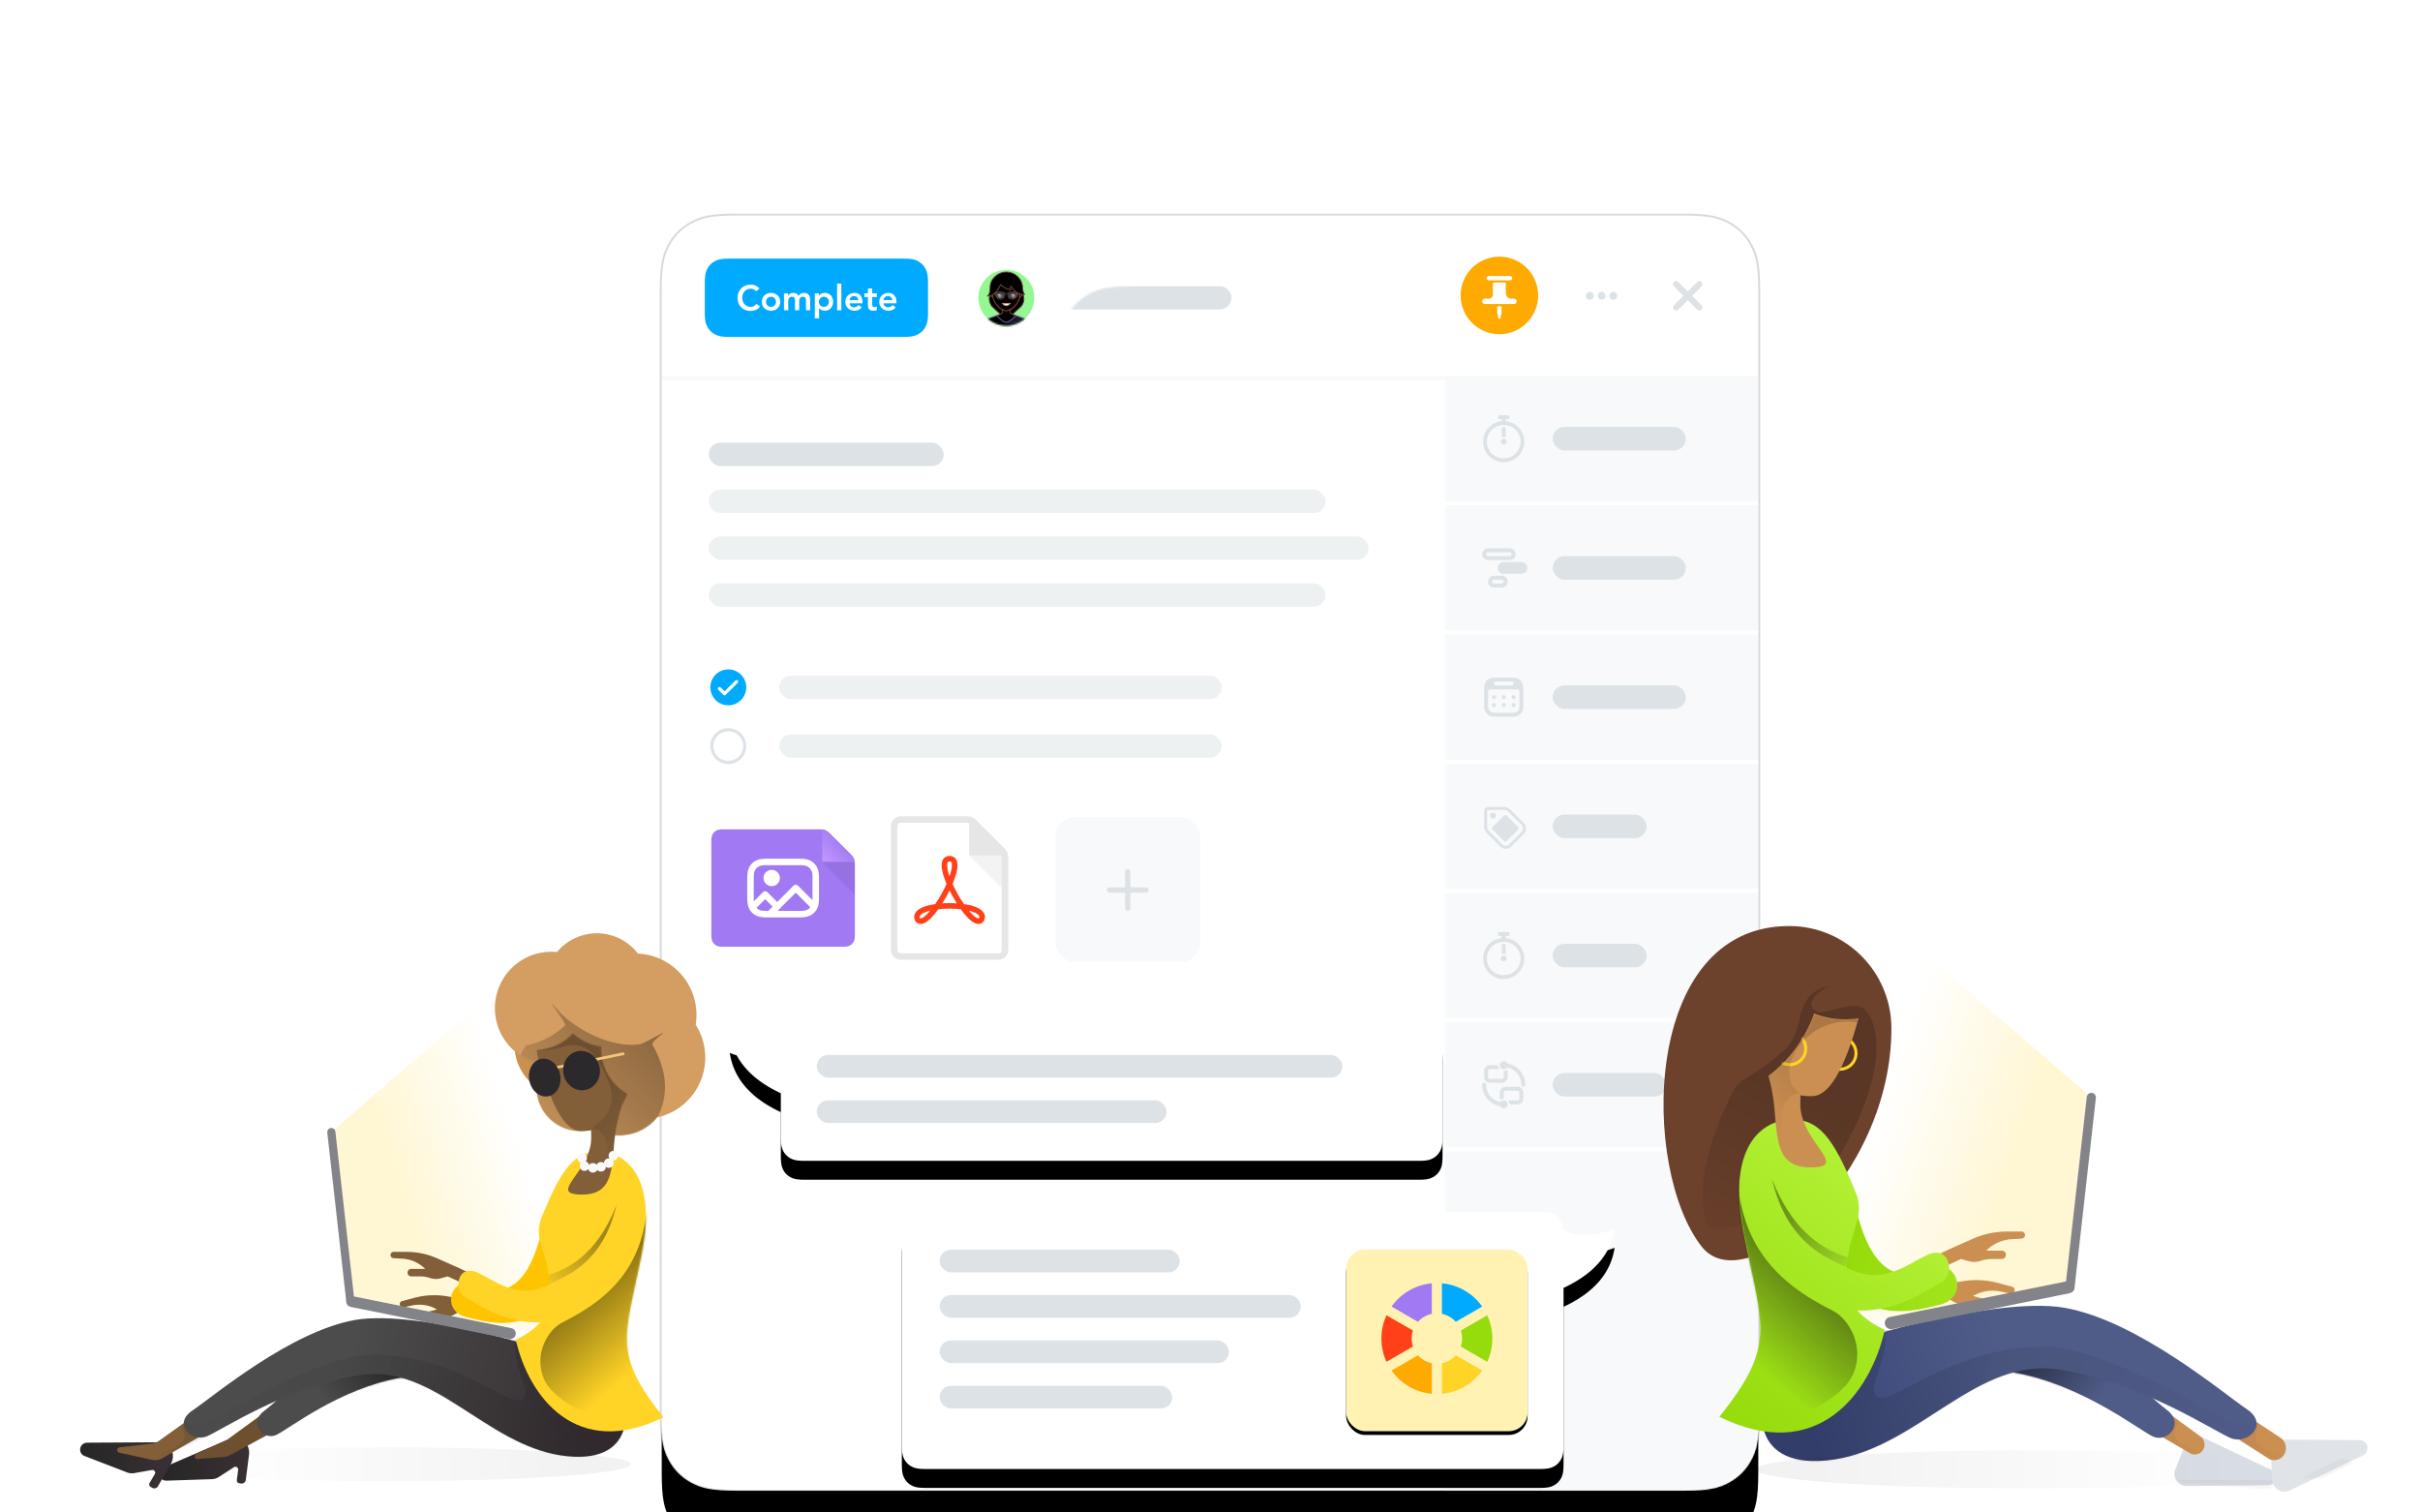 <svg width="1280" height="800" xmlns="http://www.w3.org/2000/svg" xmlns:xlink="http://www.w3.org/1999/xlink"><defs><linearGradient x1="0%" y1="99.981%" x2="63.238%" y2="35.341%" id="d"><stop stop-color="#C499FF" offset="0%"/><stop stop-color="#A179F2" offset="100%"/></linearGradient><linearGradient x1="26.88%" y1="35.017%" x2="26.88%" y2="115.645%" id="v"><stop offset="0%"/><stop stop-opacity="0" offset="100%"/></linearGradient><linearGradient x1="24.301%" y1="54.391%" x2="67.179%" y2="35.889%" id="x"><stop stop-color="#FFD426" offset="0%"/><stop stop-color="#FFD426" stop-opacity="0" offset="100%"/></linearGradient><linearGradient x1="71.469%" y1="43.761%" x2="32.343%" y2="64.263%" id="B"><stop offset="0%"/><stop stop-opacity="0" offset="100%"/></linearGradient><linearGradient x1="50%" y1="43.745%" x2="90.787%" y2="49.056%" id="G"><stop stop-color="#505C88" offset="0%"/><stop stop-color="#394677" offset="100%"/></linearGradient><linearGradient x1="71.469%" y1="46.519%" x2="32.343%" y2="57.959%" id="H"><stop offset="0%"/><stop stop-opacity="0" offset="100%"/></linearGradient><linearGradient x1="50%" y1="45.069%" x2="90.787%" y2="49.256%" id="M"><stop stop-color="#505C88" offset="0%"/><stop stop-color="#394677" offset="100%"/></linearGradient><linearGradient x1="71.469%" y1="47.156%" x2="2.157%" y2="56.688%" id="N"><stop offset="0%"/><stop stop-opacity="0" offset="100%"/></linearGradient><linearGradient x1="-113.147%" y1="95.884%" x2="67.181%" y2="58.6%" id="P"><stop stop-color="#B8F53D" offset="0%"/><stop stop-color="#96DB0B" offset="100%"/></linearGradient><linearGradient x1="23.095%" y1="0%" x2="76.905%" y2="100%" id="R"><stop stop-color="#B8F53D" offset="0%"/><stop stop-color="#96DB0B" offset="100%"/></linearGradient><linearGradient x1="75.029%" y1="34.239%" x2="-.541%" y2="108.991%" id="S"><stop offset="0%"/><stop stop-opacity="0" offset="100%"/></linearGradient><linearGradient x1="42.065%" y1="44.099%" x2="58.162%" y2="78.478%" id="U"><stop offset="0%"/><stop stop-opacity="0" offset="100%"/></linearGradient><linearGradient x1="41.768%" y1="44.099%" x2="58.468%" y2="78.478%" id="X"><stop offset="0%"/><stop stop-opacity="0" offset="100%"/></linearGradient><linearGradient x1="88.728%" y1="49.977%" x2="11.577%" y2="50%" id="Y"><stop offset="0%"/><stop stop-opacity="0" offset="100%"/></linearGradient><linearGradient x1="24.301%" y1="54.391%" x2="67.179%" y2="35.889%" id="Z"><stop stop-color="#FFD426" offset="0%"/><stop stop-color="#FFD426" stop-opacity="0" offset="100%"/></linearGradient><linearGradient x1="-4.884%" y1="69.337%" x2="90.787%" y2="47.082%" id="aa"><stop stop-color="#262626" offset="0%"/><stop stop-color="#372F33" offset="100%"/></linearGradient><linearGradient x1="37.086%" y1="43.745%" x2="90.787%" y2="49.056%" id="ad"><stop stop-color="#4C4C4C" offset="0%"/><stop stop-color="#372F33" offset="100%"/></linearGradient><linearGradient x1="71.469%" y1="46.519%" x2="32.343%" y2="57.959%" id="ae"><stop offset="0%"/><stop stop-opacity="0" offset="100%"/></linearGradient><linearGradient x1="71.469%" y1="43.761%" x2="32.343%" y2="64.263%" id="ah"><stop offset="0%"/><stop stop-opacity="0" offset="100%"/></linearGradient><linearGradient x1="37.086%" y1="45.069%" x2="90.787%" y2="49.256%" id="ak"><stop stop-color="#4C4C4C" offset="0%"/><stop stop-color="#372F33" offset="100%"/></linearGradient><linearGradient x1="71.469%" y1="47.156%" x2="2.157%" y2="56.688%" id="al"><stop offset="0%"/><stop stop-opacity="0" offset="100%"/></linearGradient><linearGradient x1="75.029%" y1="34.239%" x2="-.541%" y2="108.991%" id="ao"><stop offset="0%"/><stop stop-opacity="0" offset="100%"/></linearGradient><linearGradient x1="42.065%" y1="44.099%" x2="58.162%" y2="78.478%" id="aq"><stop offset="0%"/><stop stop-opacity="0" offset="100%"/></linearGradient><linearGradient x1="85.658%" y1="9.082%" x2="-20.038%" y2="81.457%" id="as"><stop offset="0%"/><stop stop-opacity="0" offset="100%"/></linearGradient><linearGradient x1="43.164%" y1="44.099%" x2="57.032%" y2="78.478%" id="av"><stop offset="0%"/><stop stop-opacity="0" offset="100%"/></linearGradient><linearGradient x1="88.728%" y1="49.977%" x2="11.577%" y2="50%" id="ax"><stop offset="0%"/><stop stop-opacity="0" offset="100%"/></linearGradient><path d="M39.83 0h500.34c13.85 0 18.872 1.442 23.935 4.15 5.063 2.708 9.037 6.682 11.745 11.745C578.558 20.958 580 25.98 580 39.83v594.34c0 13.85-1.442 18.872-4.15 23.935-2.708 5.063-6.682 9.037-11.745 11.745-5.063 2.708-10.085 4.15-23.935 4.15H39.83c-13.85 0-18.872-1.442-23.935-4.15-5.063-2.708-9.037-6.682-11.745-11.745C1.442 653.042 0 648.02 0 634.17V39.83c0-13.85 1.442-18.872 4.15-23.935 2.708-5.063 6.682-9.037 11.745-11.745C20.958 1.442 25.98 0 39.83 0z" id="a"/><path d="M2.57 6.42C3.113 3.2 6.209.591 9.463.591h1.79c3.264 0 6.4 2.614 6.998 5.816l1.329 7.111c.3 1.604-.438 3.796-1.649 4.896L10.357 25.3l-7.309-6.852c-1.193-1.118-1.94-3.334-1.669-4.947l1.192-7.082z" id="h"/><path d="M2.071 11.836c0-.817.67-1.48 1.47-1.48h13.63c.813 0 1.471.657 1.471 1.48 0 .817-.67 1.48-1.47 1.48H3.542c-.812 0-1.47-.657-1.47-1.48z" id="j"/><path d="M13.253 22.221c-.456-.179-.825-.724-.825-1.203V16.57H8.285v4.447c0 .485-.377 1.027-.824 1.203L0 25.152v2.663h20.714v-2.663l-7.461-2.93z" id="l"/><path d="M.296 24.856l5.03-1.775s3.206 3.55 4.883 3.55 5.178-3.55 5.178-3.55l5.03 1.775v4.735H.297v-4.735z" id="n"/><path d="M2.96 8.279c0-4.082 3.32-7.391 7.397-7.391a7.394 7.394 0 017.397 7.39v2.67l-.276 2.117c-.337 2.59-2.547 5.57-4.917 6.647l-1.393.633c-.448.203-1.18.201-1.623 0l-1.392-.633c-2.378-1.081-4.58-4.055-4.918-6.647l-.276-2.116v-2.67z" id="p"/><path d="M0 12.724c1.184-.888 1.48-2.515 1.48-4.734C1.48 3.847 5.32 0 10.06 0s8.582 3.874 8.582 8.285c0 .861.296 2.516 1.036 3.55-3.107.593-6.697-2.9-7.091-4.437-.455.592-.455 1.331-.159 1.923-2.526-.502-4.148-1.45-5.386-2.663-1.113 1.924-2.9 6.066-7.042 6.066z" id="r"/><path d="M0 20.506c0 11.326 9.181 20.507 20.506 20.507 11.326 0 20.507-9.181 20.507-20.507C41.013 9.181 31.832 0 20.506 0 9.181 0 0 9.181 0 20.506z" id="t"/><path d="M100.255 169.689C132.507 128.97 132.507-.034 54.021.014 24.186.034.047 24.2 0 54.036c-.127 79.773 77.081 144.91 100.255 115.653z" id="u"/><path d="M2.515 32.11a4.333 4.333 0 004.443 2.95l42.738-3.288a6.419 6.419 0 005.248-9.27L48.373 9.357a6.419 6.419 0 00-8.984-2.67L4.365 27.192a4.17 4.17 0 00-1.85 4.918z" id="y"/><path d="M5.319 17.322L30.425 1.507l4.623 12.759-24.844 12.31a5.102 5.102 0 01-6.78-2.195 5.38 5.38 0 011.895-7.06z" id="A"/><path d="M5.907 41.785a4.333 4.333 0 004.443 2.95l42.738-3.288a6.419 6.419 0 005.25-9.27l-6.573-13.144a6.419 6.419 0 00-8.983-2.669L7.757 36.866a4.17 4.17 0 00-1.85 4.919z" id="D"/><path d="M209.82 35.421c11.46 13.54 12.472 47.39-24.943 40.996-37.415-6.394-63.032-50.775-99.436-44.381-36.404 6.394-66.392 30.528-73.807 33.913-7.416 3.385-17.191-6.77-7.079-14.293C14.667 44.134 50.722 7.965 83.081 1.571c32.36-6.394 115.279 20.31 126.74 33.85z" id="F"/><path d="M6.508 16.157L32.702 1.37l3.629 12.9-24.114 13.258a6.093 6.093 0 01-8.38-2.607 6.643 6.643 0 012.67-8.764z" id="J"/><path d="M272.87 37.326c13.706 14.513 14.916 50.795-29.833 43.942-44.749-6.853-75.388-54.424-118.927-47.57C80.57 40.55 42.272 66.351 33.403 69.98c-8.869 3.628-20.56-7.256-8.466-15.32 12.095-8.062 57.65-46.764 96.351-53.617 38.702-6.854 137.874 21.77 151.581 36.283z" id="L"/><path d="M123.604.52c10.765 0 25.52 7.04 27.613 32.041l.204.21-.14.628c.543 7.61-.067 16.844-2.279 27.995-9.675 48.78-17.738 58.053 12.9 96.351-51.602 25.398-79.825-12.092-87.481-45.958 6.339-3.017 11.16-6.447 14.464-10.29-21.774.99-39.717-12.473-44.7-15.108-6.58-3.48-4.837-20.157 8.063-14.11 10.856 5.09 23.861 16.514 42.239 6.507-.952-19.455-10.16-26.213-4.747-39.564C101.834 9.389 109.494.52 123.604.52z" id="Q"/><path d="M18.238 3.189c2.747 0 5.438-.246 8.05-.716 2.086 14.115 8.306 26.885 17.39 37.038a92.937 92.937 0 00-5.587 13.726C32.516 70.844 31.168 86.8 11.78 82.63c-19.388-4.171 8.963-12.164 12.585-32.077.26-1.434.501-2.838.721-4.213-2.094.01-4.242-.251-6.443-.785C10.29 43.53 5.035 29.106 2.881 2.284a29.781 29.781 0 01-.266-1.87 45.08 45.08 0 0015.623 2.775z" id="V"/><path d="M25.541 18.689L51.723 2.198 55.85 13.59 26.454 26.966a7.92 7.92 0 01-3.234.71l-14.014.082a1.44 1.44 0 01-.512-2.79l16.847-6.279z" id="ab"/><path d="M187.367 31.63c10.234 12.092 11.137 42.32-22.274 36.61-33.411-5.71-56.287-45.342-88.795-39.632-32.509 5.71-59.287 27.26-65.91 30.283-6.621 3.023-15.35-6.045-6.32-12.763 9.03-6.717 41.226-39.016 70.123-44.725 28.896-5.71 102.942 18.136 113.176 30.227z" id="ac"/><path d="M30.9 17.963L56.603 2.16l3.24 11.52-27.49 13.417a7.92 7.92 0 01-5.69.487L9.742 22.652a1.44 1.44 0 01.335-2.82l17.388-.81a7.2 7.2 0 003.436-1.06z" id="ag"/><path d="M271.029 33.331c12.24 12.96 13.32 45.36-26.64 39.24-39.96-6.12-67.32-48.6-106.2-42.48-38.88 6.12-73.08 29.16-81 32.4-7.92 3.24-18.36-6.48-7.56-13.68 10.8-7.2 51.48-41.76 86.04-47.88 34.56-6.12 123.12 19.44 135.36 32.4z" id="aj"/><path d="M110.377.464c9.613 0 22.789 6.287 24.658 28.613l.182.187-.124.563c.484 6.796-.061 15.04-2.036 24.997-8.64 43.56-15.84 51.84 11.52 86.04-46.08 22.68-71.283-10.798-78.12-41.04 5.66-2.694 9.966-5.757 12.916-9.188-19.444.883-35.466-11.139-39.916-13.492-5.876-3.107-4.32-18 7.2-12.6 9.694 4.545 21.307 14.747 37.718 5.811-.85-17.373-9.072-23.408-4.238-35.33 10.8-26.64 17.64-34.56 30.24-34.56z" id="an"/><path d="M55.82 0c10.74 0 20.034 6.189 24.512 15.195 14.221 3.422 24.788 16.227 24.788 31.5 0 3.943-.705 7.722-1.995 11.218a32.277 32.277 0 012.242 11.86c0 17.614-14.054 31.945-31.56 32.39a26.174 26.174 0 01-16.721 6.004c-6.61 0-12.649-2.44-17.267-6.468a23.14 23.14 0 01-3.093.207c-12.725 0-23.04-10.316-23.04-23.04 0-6.138 2.4-11.715 6.313-15.845C8.352 58.942 0 47.854 0 34.814c0-16.502 13.378-29.88 29.88-29.88 2.991 0 5.88.44 8.605 1.258A27.241 27.241 0 0155.819 0z" id="ar"/><path d="M33.966 9.78l-.063.268a27.446 27.446 0 00-.695 6.152c0 8.334 3.726 15.797 9.603 20.816-1.3 2.006-2.641 3.813-4.02 5.42a83.391 83.391 0 00-6.936 15.904c-4.979 15.723-6.183 29.971-23.496 26.247s8.005-10.862 11.239-28.644c.232-1.28.447-2.534.644-3.762-1.87.01-3.788-.225-5.754-.701C7.028 49.672 2.337 36.792.413 12.84a27.66 27.66 0 01-.236-7.767c1.379.216 2.792.327 4.231.327A27.237 27.237 0 0020.594.101a27.408 27.408 0 0013.372 9.68z" id="au"/><path d="M364.18 0c4.458 0 6.075.464 7.704 1.336a9.086 9.086 0 013.78 3.78c.872 1.63 1.336 3.246 1.336 7.703v50.362c0 4.457-.464 6.074-1.336 7.703a9.086 9.086 0 01-3.78 3.78c-1.63.872-3.246 1.336-7.703 1.336H39.819c-4.457 0-6.074-.464-7.703-1.336a9.086 9.086 0 01-3.78-3.78C27.464 69.254 27 67.638 27 63.181V40.25C11.012 32.804 2.012 22.364 0 8.931c11.61 4.407 20.667 4.451 27.169.132.206-1.834.6-2.888 1.167-3.947a9.086 9.086 0 013.78-3.78C33.746.464 35.362 0 39.819 0h324.362z" id="az"/><path d="M364.18 0c4.458 0 6.075.464 7.704 1.336a9.086 9.086 0 013.78 3.78c.872 1.63 1.336 3.246 1.336 7.703v110.362c0 4.457-.464 6.074-1.336 7.703a9.086 9.086 0 01-3.78 3.78c-1.63.872-3.246 1.336-7.703 1.336H39.819c-4.457 0-6.074-.464-7.703-1.336a9.086 9.086 0 01-3.78-3.78c-.872-1.63-1.336-3.246-1.336-7.703V40.204C11.012 32.784 2.012 22.383 0 9c11.606 4.388 20.66 4.434 27.16.136.204-1.88.602-2.947 1.176-4.02a9.086 9.086 0 013.78-3.78C33.746.464 35.362 0 39.819 0h324.362z" id="aB"/><filter x="-10.9%" y="-4.8%" width="121.8%" height="118.7%" filterUnits="objectBoundingBox" id="b"><feMorphology radius="14.464" in="SourceAlpha" result="shadowSpreadOuter1"/><feOffset dy="31" in="shadowSpreadOuter1" result="shadowOffsetOuter1"/><feGaussianBlur stdDeviation="31" in="shadowOffsetOuter1" result="shadowBlurOuter1"/><feComposite in="shadowBlurOuter1" in2="SourceAlpha" operator="out" result="shadowBlurOuter1"/><feColorMatrix values="0 0 0 0 0 0 0 0 0 0 0 0 0 0 0 0 0 0 0.15 0" in="shadowBlurOuter1"/></filter><filter x="-4.1%" y="-3%" width="108.2%" height="106.4%" filterUnits="objectBoundingBox" id="i"><feGaussianBlur stdDeviation=".5" in="SourceAlpha" result="shadowBlurInner1"/><feOffset in="shadowBlurInner1" result="shadowOffsetInner1"/><feComposite in="shadowOffsetInner1" in2="SourceAlpha" operator="arithmetic" k2="-1" k3="1" result="shadowInnerInner1"/><feColorMatrix values="0 0 0 0 0.502 0 0 0 0 0 0 0 0 0 0 0 0 0 0.3 0" in="shadowInnerInner1"/></filter><filter x="-4.5%" y="-25.3%" width="109.1%" height="150.7%" filterUnits="objectBoundingBox" id="k"><feGaussianBlur stdDeviation=".5" in="SourceAlpha" result="shadowBlurInner1"/><feOffset in="shadowBlurInner1" result="shadowOffsetInner1"/><feComposite in="shadowOffsetInner1" in2="SourceAlpha" operator="arithmetic" k2="-1" k3="1" result="shadowInnerInner1"/><feColorMatrix values="0 0 0 0 0.4 0 0 0 0 0 0 0 0 0 0 0 0 0 0.3 0" in="shadowInnerInner1"/></filter><filter x="-3.6%" y="-6.7%" width="107.2%" height="113.3%" filterUnits="objectBoundingBox" id="m"><feGaussianBlur stdDeviation=".5" in="SourceAlpha" result="shadowBlurInner1"/><feOffset in="shadowBlurInner1" result="shadowOffsetInner1"/><feComposite in="shadowOffsetInner1" in2="SourceAlpha" operator="arithmetic" k2="-1" k3="1" result="shadowInnerInner1"/><feColorMatrix values="0 0 0 0 0.4 0 0 0 0 0 0 0 0 0 0 0 0 0 0.3 0" in="shadowInnerInner1"/></filter><filter x="-3.7%" y="-12.2%" width="107.5%" height="123.7%" filterUnits="objectBoundingBox" id="o"><feGaussianBlur stdDeviation=".5" in="SourceAlpha" result="shadowBlurInner1"/><feOffset in="shadowBlurInner1" result="shadowOffsetInner1"/><feComposite in="shadowOffsetInner1" in2="SourceAlpha" operator="arithmetic" k2="-1" k3="1" result="shadowInnerInner1"/><feColorMatrix values="0 0 0 0 0.502 0 0 0 0 0 0 0 0 0 0 0 0 0 0.3 0" in="shadowInnerInner1"/></filter><filter x="-5.1%" y="-3.8%" width="110.1%" height="107.6%" filterUnits="objectBoundingBox" id="q"><feGaussianBlur stdDeviation=".5" in="SourceAlpha" result="shadowBlurInner1"/><feOffset in="shadowBlurInner1" result="shadowOffsetInner1"/><feComposite in="shadowOffsetInner1" in2="SourceAlpha" operator="arithmetic" k2="-1" k3="1" result="shadowInnerInner1"/><feColorMatrix values="0 0 0 0 0.4 0 0 0 0 0 0 0 0 0 0 0 0 0 0.3 0" in="shadowInnerInner1"/></filter><filter x="-3.8%" y="-5.9%" width="107.6%" height="111.8%" filterUnits="objectBoundingBox" id="s"><feGaussianBlur stdDeviation=".5" in="SourceAlpha" result="shadowBlurInner1"/><feOffset in="shadowBlurInner1" result="shadowOffsetInner1"/><feComposite in="shadowOffsetInner1" in2="SourceAlpha" operator="arithmetic" k2="-1" k3="1" result="shadowInnerInner1"/><feColorMatrix values="0 0 0 0 0.502 0 0 0 0 0 0 0 0 0 0 0 0 0 0.3 0" in="shadowInnerInner1"/></filter><filter x="-12.6%" y="-48.7%" width="125%" height="223.7%" filterUnits="objectBoundingBox" id="ay"><feMorphology radius="5" in="SourceAlpha" result="shadowSpreadOuter1"/><feOffset dy="10" in="shadowSpreadOuter1" result="shadowOffsetOuter1"/><feGaussianBlur stdDeviation="15" in="shadowOffsetOuter1" result="shadowBlurOuter1"/><feColorMatrix values="0 0 0 0 0 0 0 0 0 0 0 0 0 0 0 0 0 0 0.15 0" in="shadowBlurOuter1" result="shadowMatrixOuter1"/><feMorphology radius="1" operator="dilate" in="SourceAlpha" result="shadowSpreadOuter2"/><feOffset in="shadowSpreadOuter2" result="shadowOffsetOuter2"/><feColorMatrix values="0 0 0 0 0 0 0 0 0 0 0 0 0 0 0 0 0 0 0.07 0" in="shadowOffsetOuter2" result="shadowMatrixOuter2"/><feMerge><feMergeNode in="shadowMatrixOuter1"/><feMergeNode in="shadowMatrixOuter2"/></feMerge></filter><filter x="-12.6%" y="-27.2%" width="125%" height="169.1%" filterUnits="objectBoundingBox" id="aA"><feMorphology radius="5" in="SourceAlpha" result="shadowSpreadOuter1"/><feOffset dy="10" in="shadowSpreadOuter1" result="shadowOffsetOuter1"/><feGaussianBlur stdDeviation="15" in="shadowOffsetOuter1" result="shadowBlurOuter1"/><feColorMatrix values="0 0 0 0 0 0 0 0 0 0 0 0 0 0 0 0 0 0 0.15 0" in="shadowBlurOuter1" result="shadowMatrixOuter1"/><feMorphology radius="1" operator="dilate" in="SourceAlpha" result="shadowSpreadOuter2"/><feOffset in="shadowSpreadOuter2" result="shadowOffsetOuter2"/><feColorMatrix values="0 0 0 0 0 0 0 0 0 0 0 0 0 0 0 0 0 0 0.07 0" in="shadowOffsetOuter2" result="shadowMatrixOuter2"/><feMerge><feMergeNode in="shadowMatrixOuter1"/><feMergeNode in="shadowMatrixOuter2"/></feMerge></filter><filter x="-9.4%" y="-7.3%" width="118.8%" height="118.8%" filterUnits="objectBoundingBox" id="aD"><feMorphology radius=".5" in="SourceAlpha" result="shadowSpreadOuter1"/><feOffset dy="2" in="shadowSpreadOuter1" result="shadowOffsetOuter1"/><feGaussianBlur stdDeviation="2.5" in="shadowOffsetOuter1" result="shadowBlurOuter1"/><feColorMatrix values="0 0 0 0 0 0 0 0 0 0 0 0 0 0 0 0 0 0 0.07 0" in="shadowBlurOuter1" result="shadowMatrixOuter1"/><feMorphology radius=".5" operator="dilate" in="SourceAlpha" result="shadowSpreadOuter2"/><feOffset in="shadowSpreadOuter2" result="shadowOffsetOuter2"/><feColorMatrix values="0 0 0 0 0 0 0 0 0 0 0 0 0 0 0 0 0 0 0.07 0" in="shadowOffsetOuter2" result="shadowMatrixOuter2"/><feMerge><feMergeNode in="shadowMatrixOuter1"/><feMergeNode in="shadowMatrixOuter2"/></feMerge></filter><circle id="e" cx="14.795" cy="14.795" r="14.795"/><circle id="f" cx="14.795" cy="14.795" r="14.795"/><rect id="aC" x="0" y="0" width="96" height="96" rx="10"/></defs><g fill="none" fill-rule="evenodd"><g transform="translate(350 114)"><mask id="c" fill="#fff"><use xlink:href="#a"/></mask><use fill="#000" filter="url(#b)" xlink:href="#a"/><path stroke-opacity=".15" stroke="#000" stroke-width="1.036" d="M540.17-.518c13.996 0 19.064 1.476 24.18 4.211 5.154 2.757 9.2 6.803 11.957 11.958 2.735 5.115 4.21 10.183 4.21 24.18h0V634.17c0 13.996-1.475 19.064-4.21 24.18-2.757 5.154-6.803 9.2-11.958 11.957-5.115 2.735-10.183 4.21-24.18 4.21h0H39.83c-13.996 0-19.064-1.475-24.18-4.21-5.154-2.757-9.2-6.803-11.957-11.958-2.696-5.041-4.168-10.038-4.21-23.583h0V39.83c0-13.996 1.475-19.064 4.21-24.18 2.757-5.154 6.803-9.2 11.958-11.957C20.692.997 25.689-.475 39.234-.517h0z" fill="#FFF"/><g mask="url(#c)"><g transform="translate(208.179 317.399)"><rect fill="#F7F9FA" y=".813" width="76.643" height="76.629" rx="10.357"/><path d="M39.702 29.685v7.594c0 .381.31.69.69.69h7.596a1.38 1.38 0 010 2.762h-7.595a.69.69 0 00-.69.69v7.594a1.38 1.38 0 11-2.762 0V41.42a.69.69 0 00-.691-.69h-7.595a1.38 1.38 0 110-2.762h7.595a.69.69 0 00.69-.69v-7.594a1.38 1.38 0 012.762 0z" fill="#DCE2E6"/></g></g><g mask="url(#c)"><path d="M127.804 317.744h32.26c1.78 0 2.395.064 3.077.221a5.999 5.999 0 011.879.779c.593.37 1.074.76 2.332 2.018l12.95 12.947c1.258 1.259 1.648 1.74 2.02 2.333.37.593.62 1.197.778 1.88.157.682.221 1.297.221 3.077v46.058c0 2.304-.24 3.14-.69 3.982a4.696 4.696 0 01-1.953 1.953c-.843.45-1.678.69-3.982.69h-48.892c-2.304 0-3.14-.24-3.982-.69a4.696 4.696 0 01-1.953-1.953c-.45-.843-.69-1.678-.69-3.982V324.37c0-2.304.24-3.139.69-3.981a4.696 4.696 0 011.953-1.954c.843-.45 1.678-.69 3.982-.69z" fill-opacity=".1" fill="#000"/><path d="M162.01 321.306c.212.05.409.116.598.203v16.945h16.947c.088.19.154.385.203.597.079.34.111.649.111 1.538v47.433c0 .768-.08 1.047-.23 1.327-.15.281-.37.501-.651.652-.281.15-.56.23-1.327.23h-50.822c-.768 0-1.046-.08-1.327-.23-.28-.15-.5-.37-.651-.652-.15-.28-.23-.559-.23-1.327v-64.618c0-.768.08-1.046.23-1.327.15-.28.37-.501.651-.651.281-.15.56-.23 1.327-.23h33.634c.89 0 1.197.032 1.538.11z" fill="#FFF"/><path fill-opacity=".05" fill="#000" d="M162.607 338.454h17.262v17.26z"/><path d="M152.25 340.18c-10.354 0 11.842 39.453 16.947 32.186 4.369-9.641-38.263-9.641-33.894 0 5.105 7.267 27.301-32.186 16.947-32.186z" stroke="#FF4019" stroke-width="2.929"/></g><g mask="url(#c)"><path d="M102.184 380.16v-35.713c0-1.78-.065-2.395-.222-3.077a5.999 5.999 0 00-.778-1.88c-.371-.593-.761-1.073-2.019-2.332l-9.495-9.497c-1.258-1.258-1.74-1.648-2.333-2.019a5.999 5.999 0 00-1.88-.779c-.681-.157-1.297-.221-3.076-.221H32.87c-2.305 0-3.14.24-3.982.69a4.696 4.696 0 00-1.954 1.954c-.45.842-.69 1.677-.69 3.981v48.892c0 2.304.24 3.14.69 3.982a4.696 4.696 0 001.954 1.953c.842.45 1.677.69 3.981.69h62.688c2.304 0 3.14-.24 3.982-.69a4.696 4.696 0 001.953-1.953c.45-.843.69-1.678.69-3.982z" fill="#A179F2"/><path fill="#000" opacity=".07" d="M102.184 359.166v-17.262h-17.26z"/><path d="M45.534.221a5.999 5.999 0 011.88.779c.593.37 1.074.76 2.332 2.018l9.497 9.496c1.258 1.258 1.648 1.738 2.019 2.332.371.594.621 1.197.779 1.88.04.174.074.345.103.532H45V.119c.188.029.359.063.534.103z" fill="url(#d)" transform="matrix(0 -1 -1 0 102.184 386.785)"/><g fill="#FFF"><path d="M72.16 340.18c3.84 0 5.232.4 6.636 1.15a7.827 7.827 0 013.256 3.257c.75 1.403 1.15 2.796 1.15 6.635v8.982c0 3.84-.4 5.232-1.15 6.636a7.827 7.827 0 01-3.256 3.256c-1.404.75-2.796 1.15-6.636 1.15H56.268c-3.84 0-5.232-.4-6.635-1.15a7.827 7.827 0 01-3.256-3.256c-.751-1.404-1.15-2.796-1.15-6.636v-8.982c0-3.84.399-5.232 1.15-6.635a7.827 7.827 0 013.256-3.256c1.403-.751 2.796-1.15 6.635-1.15H72.16zm-17.44 21.426l-4.594 4.594c.343.359.744.662 1.196.904.806.43 1.605.669 3.69.689l.292.001h1.073l2.267-2.266-3.924-3.922zm16.183-3.452l-9.643 9.64h11.865c2.303 0 3.139-.24 3.981-.69a4.697 4.697 0 001.497-1.251l-7.7-7.7zm2.222-14.522H55.304c-2.304 0-3.14.24-3.982.69a4.696 4.696 0 00-1.953 1.954c-.431.806-.67 1.605-.69 3.689v11.204c0 .609.016 1.115.05 1.546l4.77-4.77a1.726 1.726 0 012.442 0l5.143 5.143 8.599-8.595a1.726 1.726 0 012.44 0l7.611 7.61c.008-.2.012-.413.015-.642l.001-.292v-10.912c0-2.303-.24-3.139-.69-3.981a4.696 4.696 0 00-1.954-1.954c-.842-.45-1.678-.69-3.981-.69zm-14.952 11.096a4.315 4.315 0 11-.001-8.63 4.315 4.315 0 010 8.63z"/></g></g><g mask="url(#c)"><g transform="translate(24.857 120.121)"><rect fill="#DCE2E6" width="124.286" height="12.398" rx="6.199"/><rect fill="#EDF1F2" y="24.797" width="326.25" height="12.398" rx="6.199"/><rect fill="#EDF1F2" y="49.593" width="349.036" height="12.398" rx="6.199"/><rect fill="#EDF1F2" y="74.39" width="326.25" height="12.398" rx="6.199"/></g></g><g mask="url(#c)"><g transform="translate(24.857 239.207)"><rect fill="#EDF1F2" x="37.286" y="4.142" width="234.071" height="12.426" rx="6.213"/><path d="M10.357.863c5.244 0 9.494 4.25 9.494 9.492 0 5.243-4.25 9.493-9.494 9.493-5.243 0-9.494-4.25-9.494-9.493 0-5.242 4.25-9.492 9.494-9.492zm3.736 5.915l-5.416 5.406a.432.432 0 01-.61 0L6.32 10.434a.863.863 0 00-1.298 1.132l.077.089 2.664 2.663a.865.865 0 001.22 0L15.314 8a.862.862 0 00.001-1.22h-.001a.863.863 0 00-1.22 0z" fill="#0AF"/><rect fill="#EDF1F2" x="37.286" y="35.208" width="234.071" height="12.426" rx="6.213"/><path d="M10.357 50.913c5.244 0 9.494-4.25 9.494-9.492 0-5.242-4.25-9.492-9.494-9.492-5.243 0-9.494 4.25-9.494 9.492 0 5.243 4.25 9.492 9.494 9.492zm0-1.726a7.767 7.767 0 110-15.532 7.767 7.767 0 110 15.532z" fill="#DCE2E6"/></g></g><g mask="url(#c)"><g transform="translate(24.857 469.093)"><rect x="49.714" y="10.332" width="91.143" height="12.398" rx="6.199"/><rect x="49.714" y="33.062" width="277.571" height="74.39" rx="10.357"/></g></g><g mask="url(#c)"><g transform="translate(24.857 587.143)"><rect x="49.714" y="10.332" width="91.143" height="12.398" rx="6.199"/><rect x="49.714" y="33.062" width="277.571" height="53.679" rx="10.357"/></g></g><g mask="url(#c)"><path fill="#F7F9FA" d="M414.286 84.913H580v657.56H414.286z"/><g fill="#FFF"><path d="M414.286 151.187H580v2.07H414.286zM414.286 287.876H580v2.07H414.286zM414.286 219.532H580v2.07H414.286zM414.286 356.22H580v2.072H414.286zM414.286 424.566H580v2.07H414.286zM414.286 492.91H580v2.072H414.286z"/></g><g transform="translate(432.929 105.624)" fill="#DCE2E6"><rect x="38.321" y="6.213" width="70.429" height="12.426" rx="6.213"/><path d="M14.51 0c.529 0 .964.4 1.02.922l.006.114c0 .571-.467 1.035-1.026 1.035h-1.046v1.084c5.52.522 9.84 5.169 9.84 10.825 0 6.005-4.87 10.873-10.875 10.873-6.007 0-10.875-4.868-10.875-10.873 0-5.656 4.319-10.303 9.839-10.825V2.071h-1.045a1.036 1.036 0 010-2.071h4.162zm-2.081 5.178a8.803 8.803 0 100 17.604 8.803 8.803 0 100-17.604zm0 7.248a1.553 1.553 0 110 3.107 1.553 1.553 0 010-3.107zm0-6.213a1.03 1.03 0 011.035 1.039v4.354a2.58 2.58 0 00-1.035-.215 2.58 2.58 0 00-1.036.215V7.252c0-.574.46-1.039 1.036-1.039z"/></g><g fill="#DCE2E6" transform="translate(432.929 242.313)"><rect x="38.321" y="6.213" width="70.429" height="12.426" rx="6.213"/><path d="M16.147 2.071c2.309 0 3.146.24 3.99.692a4.705 4.705 0 011.957 1.957c.451.844.692 1.681.692 3.99v7.433c0 2.309-.24 3.146-.692 3.99a4.705 4.705 0 01-1.957 1.957c-.844.451-1.681.692-3.99.692H8.71c-2.308 0-3.146-.24-3.99-.692a4.705 4.705 0 01-1.957-1.958c-.451-.843-.692-1.68-.692-3.989V8.71c0-2.308.24-3.145.692-3.989a4.705 4.705 0 011.958-1.957C5.564 2.31 6.4 2.07 8.71 2.07h7.437zm3.24 6.213H5.47c-.462 0-.63.048-.798.139a.941.941 0 00-.392.391c-.09.169-.138.336-.138.798v7.115c0 1.385.144 1.888.415 2.394.27.506.668.904 1.174 1.175.507.27 1.009.415 2.394.415h8.605c1.385 0 1.887-.145 2.394-.415.506-.271.904-.669 1.174-1.175.271-.506.415-1.009.415-2.394V9.612c0-.462-.048-.63-.138-.798a.941.941 0 00-.392-.391c-.168-.09-.336-.139-.797-.139zm-6.958 7.249a1.036 1.036 0 110 2.071 1.036 1.036 0 010-2.071zm-5.179 0a1.036 1.036 0 110 2.071 1.036 1.036 0 010-2.071zm10.357 0a1.036 1.036 0 110 2.071 1.036 1.036 0 010-2.071zM12.43 11.39a1.036 1.036 0 110 2.071 1.036 1.036 0 010-2.071zm-5.179 0a1.036 1.036 0 110 2.071 1.036 1.036 0 010-2.071zm10.357 0a1.036 1.036 0 110 2.071 1.036 1.036 0 010-2.071zm-1.035-7.249H8.286a1.036 1.036 0 100 2.071h8.286a1.036 1.036 0 100-2.07z"/></g><g fill="#DCE2E6" transform="translate(432.929 173.968)"><rect x="38.321" y="6.213" width="70.429" height="12.426" rx="6.213"/><path d="M11.393 16.568a3.107 3.107 0 010 6.214H7.25a3.107 3.107 0 110-6.214h4.144zm0 2.071H7.25a1.036 1.036 0 00-.113 2.065l.113.007h4.143a1.036 1.036 0 100-2.072zm10.358-9.32a3.107 3.107 0 110 6.214h-9.323a3.107 3.107 0 110-6.213h9.323zm-6.215-7.248a3.107 3.107 0 110 6.213H4.142a3.107 3.107 0 010-6.213h11.394zm0 2.071H4.143a1.036 1.036 0 00-.113 2.065l.113.006h11.393a1.036 1.036 0 000-2.07z"/></g><g fill="#DCE2E6" transform="translate(432.929 310.658)"><rect x="38.321" y="6.213" width="49.714" height="12.426" rx="6.213"/><path d="M12.42 2.128c1.15-.003 2.742.658 3.547 1.464l7.007 7.027a4.153 4.153 0 01-.01 5.867l-6.57 6.591a4.115 4.115 0 01-5.848-.012l-7.02-7.097c-.803-.812-1.454-2.398-1.454-3.536v-8.21c0-1.141.934-2.069 2.08-2.072l8.268-.022zm.004 1.553l-8.268.023a.528.528 0 00-.53.518v8.21c0 .73.49 1.923 1.005 2.444l7.02 7.097a2.56 2.56 0 003.643.008l6.569-6.591a2.6 2.6 0 00.01-3.674L14.867 4.69c-.513-.515-1.71-1.01-2.442-1.008zm1.596 3.087l5.949 5.948c.408.409.41 1.068 0 1.479l-5.95 5.948a1.044 1.044 0 01-1.478 0l-5.95-5.948a1.043 1.043 0 010-1.479l5.95-5.948a1.044 1.044 0 011.479 0zM6.726 5.171a1.553 1.553 0 110 3.107 1.553 1.553 0 010-3.107z"/></g><g fill="#DCE2E6" transform="translate(432.929 379.003)"><rect x="38.321" y="6.213" width="49.714" height="12.426" rx="6.213"/><path d="M14.51 0c.529 0 .964.4 1.02.922l.006.114c0 .571-.467 1.035-1.026 1.035h-1.046v1.084c5.52.522 9.84 5.169 9.84 10.825 0 6.005-4.87 10.873-10.875 10.873-6.007 0-10.875-4.868-10.875-10.873 0-5.656 4.319-10.303 9.839-10.825V2.071h-1.045a1.036 1.036 0 010-2.071h4.162zm-2.081 5.178a8.803 8.803 0 100 17.604 8.803 8.803 0 100-17.604zm0 7.248a1.553 1.553 0 110 3.107 1.553 1.553 0 010-3.107zm0-6.213a1.03 1.03 0 011.035 1.039v4.354a2.58 2.58 0 00-1.035-.215 2.58 2.58 0 00-1.036.215V7.252c0-.574.46-1.039 1.036-1.039z"/></g><g fill="#DCE2E6" transform="translate(432.929 447.347)"><rect x="38.321" y="6.213" width="60.071" height="12.426" rx="6.213"/><path d="M2.071 11.39c.572 0 1.036.464 1.036 1.036 0 4.568 3.287 8.369 7.626 9.166a2.071 2.071 0 11-.179 2.072c-5.4-.894-9.518-5.585-9.518-11.238 0-.572.463-1.035 1.035-1.035zm17.608 2.072a3.102 3.102 0 013.107 3.113v3.094a3.105 3.105 0 01-3.107 3.113h-4.143c0-.796-.3-1.523-.792-2.072h4.935c.576 0 1.035-.462 1.035-1.041v-3.094c0-.583-.459-1.042-1.035-1.042h-6.215c-.576 0-1.035.462-1.035 1.042v3.1c-.757 0-1.45.27-1.989.72a3.2 3.2 0 01-.083-.726v-3.094a3.105 3.105 0 013.107-3.113h6.215zM12.429 0c.828 0 1.543.486 1.874 1.19 5.4.893 9.518 5.584 9.518 11.236a1.036 1.036 0 01-2.071 0c0-4.568-3.288-8.369-7.627-9.166A2.071 2.071 0 1112.428 0zM9.32 2.071c0 .796.3 1.523.793 2.072H5.178c-.576 0-1.035.461-1.035 1.04v3.095c0 .583.46 1.042 1.035 1.042h6.215c.576 0 1.036-.462 1.036-1.042v-3.1c.755 0 1.448-.27 1.987-.719.055.232.084.475.084.725v3.094a3.105 3.105 0 01-3.107 3.113H5.178a3.102 3.102 0 01-3.107-3.113V5.184A3.105 3.105 0 015.178 2.07h4.143z"/></g></g><g mask="url(#c)"><path d="M36.062 22.782h91.518c4.617 0 6.291.48 7.979 1.383a9.41 9.41 0 013.915 3.915c.902 1.688 1.383 3.362 1.383 7.978v14.868c0 4.616-.48 6.29-1.383 7.978a9.41 9.41 0 01-3.915 3.915c-1.688.903-3.362 1.384-7.979 1.384H36.062c-4.616 0-6.29-.481-7.978-1.384a9.41 9.41 0 01-3.915-3.915c-.903-1.687-1.383-3.362-1.383-7.978V36.058c0-4.616.48-6.29 1.383-7.978a9.41 9.41 0 013.915-3.915c1.688-.903 3.362-1.383 7.978-1.383z" fill="#0AF"/><path d="M47.094 50.45c.969 0 1.883-.186 2.74-.558.858-.373 1.585-.97 2.181-1.79l-1.939-1.38c-.435.56-.904.967-1.407 1.222a3.408 3.408 0 01-1.557.382c-.683 0-1.302-.125-1.855-.373a4.294 4.294 0 01-1.426-1.025 4.598 4.598 0 01-.923-1.548 5.675 5.675 0 01-.326-1.957c0-.659.109-1.274.326-1.846a4.572 4.572 0 01.923-1.5 4.244 4.244 0 011.426-1.007c.553-.243 1.172-.364 1.855-.364a3.8 3.8 0 011.37.261c.454.174.923.522 1.408 1.044l1.827-1.342c-.659-.758-1.37-1.296-2.135-1.613a6.433 6.433 0 00-2.488-.475c-1.02 0-1.955.165-2.806.494a6.333 6.333 0 00-2.2 1.408 6.463 6.463 0 00-1.445 2.209c-.348.863-.522 1.824-.522 2.88 0 1.031.174 1.97.522 2.815.348.845.83 1.569 1.445 2.172a6.402 6.402 0 002.2 1.398c.851.33 1.787.494 2.806.494zm10.719-.111a5.37 5.37 0 001.901-.336 4.56 4.56 0 001.548-.95c.435-.41.78-.904 1.034-1.482.255-.578.383-1.221.383-1.93 0-.708-.128-1.351-.383-1.93a4.511 4.511 0 00-1.034-1.481 4.56 4.56 0 00-1.548-.951 5.37 5.37 0 00-1.901-.336 5.37 5.37 0 00-1.902.336 4.56 4.56 0 00-1.547.95c-.435.41-.78.905-1.035 1.483-.254.578-.382 1.22-.382 1.93 0 .708.128 1.35.382 1.929.255.578.6 1.072 1.035 1.482.435.41.95.727 1.547.95a5.37 5.37 0 001.902.336zm0-2.013c-.41 0-.777-.075-1.1-.224a2.6 2.6 0 01-.83-.597 2.526 2.526 0 01-.522-.857 2.91 2.91 0 01-.177-1.007c0-.348.06-.683.177-1.006.119-.324.293-.61.522-.858a2.6 2.6 0 01.83-.597c.323-.149.69-.223 1.1-.223.41 0 .777.074 1.1.223.323.15.6.348.83.597.23.249.403.534.521.858.118.323.177.658.177 1.006s-.059.684-.177 1.007a2.526 2.526 0 01-.522.857 2.6 2.6 0 01-.83.597c-.322.15-.689.224-1.1.224zm9.097 1.79V45.23c0-.298.038-.584.112-.857.075-.274.196-.516.364-.728.167-.21.379-.379.634-.503.254-.124.568-.186.94-.186.548 0 .94.164 1.175.494.237.33.355.773.355 1.333v5.331h2.237v-4.847c0-.285.034-.568.102-.848.069-.28.18-.528.336-.746a1.73 1.73 0 01.596-.522c.243-.13.538-.195.886-.195.335 0 .609.056.82.168.211.111.38.264.503.456.125.193.212.417.261.671.05.255.075.52.075.793v5.07h2.237v-5.331c0-.535-.056-1.035-.168-1.501a3.375 3.375 0 00-.55-1.221 2.639 2.639 0 00-.997-.82c-.41-.2-.914-.299-1.51-.299-.671 0-1.25.134-1.734.401-.485.267-.888.687-1.212 1.259-.46-1.107-1.391-1.66-2.796-1.66-.746 0-1.339.165-1.78.494-.441.33-.761.706-.96 1.128h-.038v-1.398h-2.125v8.948h2.237zm16.312 4.25v-5.388h.056c.112.15.255.302.429.457.174.155.385.301.634.438.248.137.534.249.857.336.323.087.696.13 1.119.13.634 0 1.218-.121 1.752-.363a4.082 4.082 0 001.37-.998c.38-.422.675-.92.886-1.491a5.282 5.282 0 00.317-1.846c0-.658-.1-1.274-.298-1.845a4.264 4.264 0 00-.877-1.492 4.132 4.132 0 00-1.398-.997c-.547-.242-1.162-.364-1.845-.364-.634 0-1.225.125-1.771.373a2.877 2.877 0 00-1.305 1.193h-.038v-1.342h-2.125v13.199h2.237zm2.554-6.04c-.41 0-.777-.075-1.1-.224a2.6 2.6 0 01-.83-.597 2.526 2.526 0 01-.521-.857 2.91 2.91 0 01-.177-1.007c0-.348.059-.683.177-1.006.118-.324.292-.61.522-.858a2.6 2.6 0 01.83-.597c.322-.149.69-.223 1.1-.223.41 0 .776.074 1.1.223.322.15.599.348.829.597.23.249.404.534.522.858.118.323.177.658.177 1.006s-.06.684-.177 1.007a2.526 2.526 0 01-.522.857 2.6 2.6 0 01-.83.597c-.323.15-.69.224-1.1.224zm9.228 1.79V36.021h-2.237v14.093h2.237zm6.99.223c.71 0 1.387-.137 2.033-.41.646-.274 1.23-.733 1.752-1.38l-1.603-1.211a3.902 3.902 0 01-.997.867c-.38.23-.849.344-1.408.344-.634 0-1.174-.186-1.622-.559-.447-.373-.708-.895-.783-1.566h6.823v-.615c0-.783-.102-1.476-.307-2.079-.205-.602-.491-1.109-.858-1.519a3.658 3.658 0 00-1.323-.941 4.347 4.347 0 00-1.706-.327 5.37 5.37 0 00-1.902.336 4.56 4.56 0 00-1.547.95c-.435.41-.78.905-1.035 1.483-.254.578-.382 1.22-.382 1.93 0 .708.128 1.35.382 1.929.255.578.6 1.072 1.035 1.482.435.41.95.727 1.547.95a5.37 5.37 0 001.902.336zm1.958-5.593h-4.586c.087-.646.327-1.162.718-1.547.392-.385.923-.578 1.594-.578.708 0 1.261.19 1.66.569.397.379.602.898.614 1.556zm8.054 5.593c.26 0 .562-.022.904-.065.342-.044.63-.121.867-.233v-1.883c-.137.1-.323.17-.56.214a3.621 3.621 0 01-.652.066c-.497 0-.83-.131-.997-.392-.168-.26-.252-.615-.252-1.063V43.07h2.46v-1.902h-2.46v-2.591h-2.237v2.591h-1.846v1.902h1.846v4.1c0 .523.04.983.121 1.38.08.398.23.73.448.998.217.267.515.466.894.596.38.13.867.196 1.464.196zm7.941 0c.709 0 1.386-.137 2.032-.41.647-.274 1.23-.733 1.753-1.38l-1.604-1.211a3.902 3.902 0 01-.997.867c-.379.23-.848.344-1.407.344-.634 0-1.175-.186-1.622-.559-.448-.373-.709-.895-.783-1.566h6.823v-.615c0-.783-.103-1.476-.308-2.079-.205-.602-.49-1.109-.857-1.519a3.658 3.658 0 00-1.324-.941 4.347 4.347 0 00-1.706-.327 5.37 5.37 0 00-1.901.336 4.56 4.56 0 00-1.547.95c-.435.41-.78.905-1.035 1.483-.255.578-.382 1.22-.382 1.93 0 .708.127 1.35.382 1.929.255.578.6 1.072 1.035 1.482.434.41.95.727 1.547.95a5.37 5.37 0 001.901.336zm1.958-5.593h-4.586c.087-.646.326-1.162.717-1.547.392-.385.923-.578 1.594-.578.709 0 1.262.19 1.66.569.397.379.602.898.615 1.556z" fill="#FFF" fill-rule="nonzero"/></g><path fill="#F7F9FA" mask="url(#c)" d="M0 84.926h555.123v2.071H0z"/><rect fill="#DCE2E6" mask="url(#c)" x="210.242" y="37.284" width="91.14" height="12.428" rx="6.214"/><g mask="url(#c)"><g transform="translate(167.484 28.703)"><circle stroke="#FFF" stroke-width="1.775" cx="14.795" cy="14.795" r="15.683"/><mask id="g" fill="#fff"><use xlink:href="#f"/></mask><use fill="#94F794" xlink:href="#f"/><g mask="url(#g)"><g transform="translate(4.439 1.184)"><use fill="#805540" xlink:href="#h"/><use fill="#000" filter="url(#i)" xlink:href="#h"/><use stroke="#643" stroke-width=".5" xlink:href="#h"/></g><g transform="translate(4.439 1.184)"><use fill="#F0C295" xlink:href="#j"/><use fill="#000" filter="url(#k)" xlink:href="#j"/><use stroke="#643" stroke-width=".5" xlink:href="#j"/></g><g transform="translate(4.439 1.184)"><use fill="#F0C295" xlink:href="#l"/><use fill="#000" filter="url(#m)" xlink:href="#l"/><use stroke="#643" stroke-width=".5" xlink:href="#l"/></g><g transform="translate(4.439 1.184)"><use fill="#A17EE6" xlink:href="#n"/><use fill="#000" filter="url(#o)" xlink:href="#n"/><use stroke="#6B5499" stroke-width=".5" xlink:href="#n"/></g><path d="M14.647 27.815c1.677 0 5.179-3.55 5.179-3.55l5.03 1.775v4.734s-11.885-2.959-10.209-2.959z" fill="#6B5499" opacity=".3"/><path d="M7.398 10.35c0-4.082 3.32-7.39 7.397-7.39a7.394 7.394 0 017.398 7.39v2.67l-.276 2.116c-.338 2.59-2.512 5.64-4.845 6.806l-1.478.74c-.441.22-1.149.224-1.597 0l-1.478-.74c-2.338-1.169-4.507-4.214-4.845-6.806l-.276-2.116v-2.67z" fill="#C40" opacity=".12" style="mix-blend-mode:multiply"/><g transform="translate(4.439 1.184)"><use fill="#F0C295" xlink:href="#p"/><use fill="#000" filter="url(#q)" xlink:href="#p"/><use stroke="#643" stroke-width=".5" xlink:href="#p"/></g><path d="M14.32 16.035a.591.591 0 00.951 0" stroke="#71432C" stroke-width=".5" opacity=".2"/><path d="M14.795 2.071a7.394 7.394 0 017.398 7.392v2.67l-.276 2.115c-.338 2.59-2.547 5.57-4.918 6.647l-1.392.633c-.29.132-.7.178-1.073.139l.394-.18c2.37-1.077 4.58-4.057 4.918-6.647l.276-2.116v-2.67a7.394 7.394 0 00-7.398-7.39l-.244.003a7.43 7.43 0 00-.732.06c.86-.39 1.807-.62 2.804-.652l.243-.004z" fill="#C40" opacity=".12"/><path d="M12.724 17.754c.589.747 1.303 1.184 2.071 1.184.77 0 1.483-.437 2.072-1.184h-4.143z" stroke="#D47F8D" stroke-width=".5" fill="#FFF" stroke-linecap="round" stroke-linejoin="round"/><g transform="translate(10.06 12.724)"><circle fill="#573A2B" opacity=".89" cx="1.184" cy=".888" r="1"/><path fill="#694B3C" d="M.888.592L0 .296l.888.888z"/><path d="M.888.888a.296.296 0 100-.592.296.296 0 000 .592z" fill="#FFF"/><circle fill="#FFF" opacity=".2" cx="1.48" cy="1.184" r="1"/></g><g transform="translate(17.459 12.724)"><circle fill="#573A2B" opacity=".89" cx=".888" cy=".888" r="1"/><path fill="#694B3C" d="M1.184.592L2.07.296l-.887.888z"/><path d="M.592.888a.296.296 0 100-.592.296.296 0 000 .592z" fill="#FFF"/><circle fill="#FFF" opacity=".2" cx="1.184" cy="1.184" r="1"/></g><path d="M15.52 12.375l-.241-.075a1.83 1.83 0 00-.967 0l-.24.075c-.147.045-.206.156-.133.247.073.091.25.128.397.083l.24-.075a.932.932 0 01.438 0l.24.075c.147.045.325.008.398-.083.073-.091.014-.202-.132-.247zM8.581 12.428h-1.48a.296.296 0 000 .592h1.48a.296.296 0 000-.592zM22.193 12.428H21.01a.296.296 0 000 .592h1.184a.296.296 0 000-.592z" fill="#453734" fill-rule="nonzero"/><path d="M8.73 12.498c.07-.548 1.578-.464 2.782-.464 1.205 0 2.491.312 2.356 1.364-.135 1.052-.392 1.985-2.356 2.109-1.963.124-2.853-2.462-2.783-3.01z" fill="#EFE8FD" opacity=".3"/><path d="M11.548 11.402c-1.43 0-3.18.26-3.263.678-.083.418.933 3.899 3.263 3.741 2.33-.158 2.636-1.344 2.796-2.683.16-1.338-1.367-1.736-2.796-1.736zm-.036.632c1.205 0 2.491.312 2.356 1.364-.135 1.052-.392 1.985-2.356 2.109-1.963.124-2.557-2.183-2.487-2.73.07-.548 1.283-.743 2.487-.743z" fill="#453734"/><g><path d="M20.861 12.498c-.07-.548-1.578-.464-2.782-.464-1.205 0-2.492.312-2.357 1.364.136 1.052.393 1.985 2.357 2.109 1.963.124 2.853-2.462 2.782-3.01z" fill="#EFE8FD" opacity=".3"/><path d="M18.043 11.402c1.43 0 3.179.26 3.262.678.084.418-.932 3.899-3.262 3.741-2.33-.158-2.636-1.344-2.796-2.683-.16-1.338 1.367-1.736 2.796-1.736zm.036.632c-1.205 0-2.492.312-2.357 1.364.136 1.052.393 1.985 2.357 2.109 1.963.124 2.557-2.183 2.487-2.73-.07-.548-1.283-.743-2.487-.743z" fill="#453734"/></g><g><path d="M5.622 14.5c.296-1.48.592-2.22.592-4.438 0-4.144 3.841-7.99 8.581-7.99 4.74 0 8.582 3.873 8.582 8.285 0 .86-.296 2.515.444 3.55-3.107.592-6.105-3.492-6.5-5.03-.454.593-.454 2.22-.158 2.811-2.526-.501-4.149-2.337-5.387-3.55-1.112 1.924-2.011 6.361-6.154 6.361z" fill="#C40" opacity=".12" style="mix-blend-mode:multiply"/><g stroke-linecap="round" stroke-linejoin="round" transform="translate(4.735 1.184)"><use fill="#99664D" xlink:href="#r"/><use fill="#000" filter="url(#s)" xlink:href="#r"/><use stroke="#643" stroke-width=".5" xlink:href="#r"/></g></g></g></g></g><g mask="url(#c)"><path d="M549.866 35.067l.118.107c.64.64.64 1.677.002 2.314l-4.974 4.975 4.974 4.974c.6.601.64 1.55.105 2.197l-.107.118c-.64.64-1.677.64-2.315.002l-4.974-4.974-4.975 4.974a1.633 1.633 0 01-2.314-.002 1.638 1.638 0 01-.003-2.315l4.975-4.974-4.975-4.975c-.6-.6-.639-1.55-.104-2.197l.107-.117c.64-.64 1.677-.64 2.314-.002l4.975 4.974 4.974-4.974c.601-.601 1.55-.64 2.197-.105z" fill="#DCE2E6"/></g></g><path d="M840.91 154.391a2.071 2.071 0 110 4.143 2.071 2.071 0 010-4.143zm6.215 0a2.071 2.071 0 110 4.143 2.071 2.071 0 010-4.143zm6.214 0a2.071 2.071 0 110 4.143 2.071 2.071 0 010-4.143z" fill="#DCE2E6"/><use fill="#FA0" xlink:href="#t" transform="translate(772.556 135.75)"/><path d="M793.632 161.952a.57.57 0 01.57.57v2.622c0 .15-.015.3-.044.447l-.537 2.682a.57.57 0 01-1.117 0l-.536-2.682a2.278 2.278 0 01-.045-.447v-2.623a.57.57 0 01.57-.57h1.14zm2.279-12.532a.57.57 0 01.57.57v5.126a2.848 2.848 0 002.847 2.848h1.425a1.424 1.424 0 010 2.849h-15.38a1.424 1.424 0 010-2.849h1.993a2.278 2.278 0 002.279-2.278v-5.696a.57.57 0 01.57-.57zm2.848-3.418a1.14 1.14 0 010 2.279h-11.393a1.14 1.14 0 010-2.279h11.393z" fill="#FFF"/><g transform="matrix(-1 0 0 1 1256 489)"><g transform="translate(255.592 .791)"><mask id="w" fill="#fff"><use xlink:href="#u"/></mask><use fill="#6D422D" xlink:href="#u"/><path d="M48.385 181.458c18.034 0 41.454-19.7 40.32-79.91-.164-8.702-7.913-12.938-15.29-33.024-4.818-13.114 10.001-27.864-6.34-39.423 6.02 6.973 7.104 15.139.69 15.139-6.413 0-15.12-15.898-23.914-11.664-13.88 6.683-21.242 30.9-21.242 58.674 0 32.73 7.741 90.208 25.776 90.208z" fill="url(#v)" opacity=".43" style="mix-blend-mode:soft-light" mask="url(#w)" transform="rotate(-26 55.677 105.28)"/></g><path fill="url(#x)" opacity=".2" d="M161.13 191.846L149.842 91.464 250.627 4.386l58.455 29.026-6.853 182.22z"/><g transform="translate(50.836 263.605)"><mask id="z" fill="#fff"><use xlink:href="#y"/></mask><use fill="#D8DCE4" transform="rotate(5 30.33 19.272)" xlink:href="#y"/><path stroke="#979797" stroke-width="4.838" opacity=".3" mask="url(#z)" d="M-4.838 32.715l60.943-.121"/></g><g transform="translate(86.677 252.537)"><mask id="C" fill="#fff"><use xlink:href="#A"/></mask><use fill="#CC8F52" transform="rotate(-4 18.077 15.147)" xlink:href="#A"/><path d="M17.61 9.86c0 4.434 5.24 8.062-4.435 13.303-9.675 5.24-17.738 5.644-27.816 4.031-10.079-1.612-8.87-1.21-2.822 2.822 6.047 4.032 27.816 2.42 30.638 2.42 2.822 0 21.367-12.901 21.367-15.723 0-2.822-.403-6.45-6.047-8.466C22.85 6.23 17.61 5.425 17.61 9.859z" fill="url(#B)" opacity=".2" style="mix-blend-mode:soft-light" mask="url(#C)"/></g><g transform="translate(.68 249.899)"><mask id="E" fill="#fff"><use xlink:href="#D"/></mask><use fill="#E0E3E8" transform="rotate(30 33.722 28.947)" xlink:href="#D"/><path stroke="#979797" stroke-width="4.838" opacity=".3" mask="url(#E)" d="M-.806 26.607l54.827 26.608"/></g><g transform="translate(105.553 204.913)"><mask id="I" fill="#fff"><use xlink:href="#F"/></mask><use fill="url(#G)" xlink:href="#F"/><path d="M138.33 3.785c0 11.707 5.054 21.149 5.054 24.925s-.337 7.553-8.423 3.776c-8.086-3.776-34.027-23.791-66.37-23.791S-40.566 55.9-40.566 64.587s-7.412 26.435 5.727 26.435c13.14 0 230.443-3.021 233.138-9.063 2.695-6.043 36.386-43.052 8.086-49.473-28.3-6.42-68.055-40.408-68.055-28.7z" fill="url(#H)" style="mix-blend-mode:soft-light" mask="url(#I)"/></g><g transform="translate(42.663 201.688)"><g transform="translate(.687 52.714)"><mask id="K" fill="#fff"><use xlink:href="#J"/></mask><use fill="#CC8F52" transform="rotate(-4 18.665 15.973)" xlink:href="#J"/><path d="M18.203 10.413c0 4.435 5.241 8.063-4.434 13.304-9.676 5.24-17.738 5.644-27.817 4.031-10.079-1.613-8.87-1.21-2.822 2.822 6.047 4.031 27.817 2.419 30.639 2.419 2.822 0 21.366-12.9 21.366-15.723 0-2.822-.403-6.45-6.047-8.466-5.644-2.015-10.885-2.822-10.885 1.613z" fill="url(#B)" opacity=".2" style="mix-blend-mode:soft-light" mask="url(#K)"/></g><mask id="O" fill="#fff"><use xlink:href="#L"/></mask><use fill="url(#M)" xlink:href="#L"/><path d="M216.026 16.362c0 12.498 6.047 22.576 6.047 26.608 0 4.031-.403 8.062-10.078 4.031-9.675-4.031-40.717-25.398-79.419-25.398-25.484 0-66.56 21.533-96.754 39.105-15.66 9.114-18.544-5.989-18.544-2.822 0 9.272-24.189 51.602-8.466 51.602 15.722 0 275.748-3.225 278.974-9.675 3.225-6.45 43.539-45.959 9.675-52.812-33.864-6.853-81.435-43.136-81.435-30.639z" fill="url(#N)" opacity=".34" style="mix-blend-mode:soft-light" mask="url(#O)"/></g><path d="M230.922 190.693l-13.288-2.072a44.84 44.84 0 00-18.512.993l-7.398 1.982a1.814 1.814 0 00-1.283 2.222 1.92 1.92 0 002.246 1.384l5.142-1.068c4.484-.931 9.15-.34 13.26 1.682l1.35.664-7.982 2.139a2.217 2.217 0 101.147 4.283l4.905-1.314a19.64 19.64 0 016.26-.634 10.438 10.438 0 005.926-1.428l3.742-2.206 23.637 4.1.173-7.141-19.325-3.586z" fill="#CC8F52"/><path d="M276.428 139.841c-10.482 61.278-36.686 43.136-46.361 41.524-9.676-1.613-14.917 16.125 0 19.754 14.916 3.628 49.183 14.513 67.324-39.508 10.796-32.148-17.272-43.348-20.963-21.77z" fill="url(#P)"/><g transform="translate(184.672 102.635)"><path d="M40.154 69.054l-12.3-5.44a44.84 44.84 0 00-18.137-3.832h-7.66a1.814 1.814 0 00-1.814 1.814 1.92 1.92 0 001.811 1.918l5.244.3A20.572 20.572 0 0119.67 68.87l1.132.99h-8.264a2.217 2.217 0 100 4.435h5.077c2.11 0 4.208.34 6.21 1.008 1.971.657 4.093.71 6.095.155l4.186-1.163 21.77 10.079 2.015-6.854-17.738-8.466z" fill="#CC8F52"/><mask id="T" fill="#fff"><use xlink:href="#Q"/></mask><use fill="url(#R)" xlink:href="#Q"/><path d="M94.578 78.73c8.869-4.435 31.445-11.692 39.508-46.765-9.407 24.189-24.458 38.433-45.152 42.733-2.15 5.644-.269 6.988 5.644 4.032z" fill="url(#S)" opacity=".6" style="mix-blend-mode:soft-light" mask="url(#T)"/><path d="M185.688 28.337c-24.457-41.658-35.611-45.958-33.46-12.9 3.224 49.586-20.561 71.355-50.394 86.272-7.999 4-17.335 18.544-10.481 33.863 6.853 15.32 46.17 35.555 70.55 12.901 16.252-15.103 24.18-55.148 23.785-120.136z" fill="url(#U)" opacity=".7" style="mix-blend-mode:soft-light" mask="url(#T)"/></g><g transform="rotate(-11 392.733 -1378.307)"><circle stroke="#FFD426" stroke-width="1.613" cx="8.811" cy="20.516" r="8.466"/><mask id="W" fill="#fff"><use xlink:href="#V"/></mask><use fill="#CC8F52" xlink:href="#V"/><circle stroke="#FFD426" stroke-width="1.613" mask="url(#W)" cx="35.391" cy="23.218" r="8.466"/><path d="M25.497 45.555c3.679 0 8.722 5.373 7.03 14.08-1.692 8.705-6.627 25.831-12.271 25.831-5.644 0-16.932 1.21-11.288 4.838 5.644 3.628 14.11 9.675 20.963 3.628 6.854-6.047 15.32-30.639 21.367-38.702 6.047-8.062 14.513-20.157 14.513-29.026s-11.288-55.23-22.98-55.23c-11.69 0-33.863 2.016-33.863 7.66 0 5.643-35.573 23.92-6.872 24.16 28.702.24 40.736 35.101 23.4 42.761z" fill="url(#X)" opacity=".4" style="mix-blend-mode:soft-light" mask="url(#W)"/></g><path stroke="#83838A" stroke-width="6.45" stroke-linecap="round" stroke-linejoin="round" d="M255.868 210.794l-93.932-18.948"/><path stroke="#83838A" stroke-width="4.838" stroke-linecap="round" stroke-linejoin="round" d="M161.13 191.846L149.842 91.464"/><ellipse fill="url(#Y)" opacity=".05" cx="183.302" cy="288.197" rx="143.921" ry="10.079"/></g><g transform="translate(40 484)"><path fill="url(#Z)" opacity=".2" d="M145.327 204.436l-10.08-89.64 90-77.76 52.2 25.92-6.12 162.72z"/><path d="M45.595 299.122a3.571 3.571 0 003.94 2.4l23.848-3.73a7.2 7.2 0 003.509-1.592l7.3-6.109a1.44 1.44 0 012.364 1.11l-.025 5.517a1.44 1.44 0 001.378 1.445l.96.041a2.258 2.258 0 002.356-2.245l.06-13.31a8.829 8.829 0 00-3.418-7.014 6.43 6.43 0 00-7.19-.47l-33.43 19.565a3.724 3.724 0 00-1.652 4.392z" fill="url(#aa)" transform="rotate(7 67.972 287.478)"/><use fill="#6E4F30" transform="rotate(-4 3758.776 -634.033)" xlink:href="#ab"/><path d="M5.275 294.802a3.571 3.571 0 003.94 2.4l23.848-3.73a7.2 7.2 0 003.509-1.592l7.3-6.109a1.44 1.44 0 012.364 1.11l-.025 5.517a1.44 1.44 0 001.378 1.445l.96.041a2.258 2.258 0 002.356-2.245l.06-13.31a8.829 8.829 0 00-3.418-7.014 6.43 6.43 0 00-7.19-.47L6.928 290.41a3.724 3.724 0 00-1.652 4.392z" fill="url(#aa)" transform="rotate(30 27.652 283.158)"/><g transform="translate(95.698 216.105)"><mask id="af" fill="#fff"><use xlink:href="#ac"/></mask><use fill="url(#ad)" xlink:href="#ac"/><path d="M123.527 3.38c0 10.454 4.513 18.885 4.513 22.258 0 3.372-.301 6.744-7.522 3.372-7.22-3.372-30.386-21.246-59.267-21.246-28.882 0-97.476 42.155-97.476 49.911s-6.619 23.607 5.114 23.607 205.783-2.698 208.19-8.094c2.406-5.396 32.491-38.445 7.22-44.178-25.272-5.733-60.772-36.084-60.772-25.63z" fill="url(#ae)" style="mix-blend-mode:soft-light" mask="url(#af)"/></g><g transform="translate(12.178 213.225)"><g transform="translate(.613 47.073)"><mask id="ai" fill="#fff"><use xlink:href="#ag"/></mask><use fill="#825E39" transform="rotate(-4 30.641 15.3)" xlink:href="#ag"/><path d="M43.615 9.299c0 3.96 4.68 7.2-3.96 11.88-8.64 4.68-15.84 5.04-24.84 3.6s-7.92-1.08-2.52 2.52 24.84 2.16 27.36 2.16c2.52 0 19.08-11.52 19.08-14.04 0-2.52-.36-5.76-5.4-7.56-5.04-1.8-9.72-2.52-9.72 1.44z" fill="url(#ah)" opacity=".3" style="mix-blend-mode:soft-light" mask="url(#ai)"/></g><mask id="am" fill="#fff"><use xlink:href="#aj"/></mask><use fill="url(#ak)" xlink:href="#aj"/><path d="M220.269 14.611c0 11.16 5.4 20.16 5.4 23.76 0 3.6-.36 7.2-9 3.6s-36.36-22.68-70.92-22.68c-22.757 0-59.437 19.229-86.4 34.92-13.985 8.139-16.56-5.348-16.56-2.52 0 8.28-21.6 46.08-7.56 46.08 14.04 0 246.24-2.88 249.12-8.64 2.88-5.76 38.88-41.04 8.64-47.16-30.24-6.12-72.72-38.52-72.72-27.36z" fill="url(#al)" opacity=".34" style="mix-blend-mode:soft-light" mask="url(#am)"/></g><path d="M207.65 203.406l-11.866-1.85a40.041 40.041 0 00-16.53.887l-6.607 1.77a1.62 1.62 0 00-1.146 1.984 1.715 1.715 0 002.006 1.236l4.592-.954a18.37 18.37 0 0111.841 1.502l1.206.593-7.129 1.91a1.98 1.98 0 101.025 3.825l4.38-1.174a17.538 17.538 0 015.59-.566 9.32 9.32 0 005.292-1.275l3.342-1.97 21.107 3.662.154-6.377-17.257-3.203z" fill="#825E39"/><path d="M248.287 157.996c-9.36 54.72-32.76 38.52-41.4 37.08-8.64-1.44-13.32 14.4 0 17.64s43.92 12.96 60.12-35.28c9.64-28.707-15.424-38.708-18.72-19.44z" fill="#FFC400"/><g transform="translate(166.35 124.772)"><path d="M35.857 61.664l-10.983-4.857a40.041 40.041 0 00-16.197-3.423h-6.84a1.62 1.62 0 00-1.62 1.62c0 .91.71 1.661 1.617 1.713l4.683.267A18.37 18.37 0 0117.566 61.5l1.01.884h-7.38a1.98 1.98 0 000 3.96h4.535c1.885 0 3.758.304 5.546.9a9.32 9.32 0 005.442.139l3.738-1.039 19.44 9 1.8-6.12-15.84-7.56z" fill="#825E39"/><mask id="ap" fill="#fff"><use xlink:href="#an"/></mask><use fill="#FFD426" xlink:href="#an"/><path d="M84.457 70.304c7.92-3.96 28.08-10.44 35.28-41.76-8.4 21.6-21.84 34.32-40.32 38.16-1.92 5.04-.24 6.24 5.04 3.6z" fill="url(#ao)" opacity=".6" style="mix-blend-mode:soft-light" mask="url(#ap)"/><path d="M165.817 25.304c-21.84-37.2-31.8-41.04-29.88-11.52 2.88 44.28-18.36 63.72-45 77.04-7.144 3.572-15.48 16.56-9.36 30.24 6.12 13.68 41.23 31.75 63 11.52 14.513-13.486 21.593-49.246 21.24-107.28z" fill="url(#aq)" opacity=".7" style="mix-blend-mode:soft-light" mask="url(#ap)"/></g><path d="M264.68 95.53c14.832-2.884 24.52-17.246 21.636-32.078-2.883-14.833-17.245-24.52-32.078-21.637-14.833 2.883-24.52 17.245-21.637 32.078 2.883 14.833 17.245 24.52 32.078 21.636z" fill="#C99051"/><g transform="rotate(-11 215.91 -1109.566)"><mask id="at" fill="#fff"><use xlink:href="#ar"/></mask><use fill="#D49D61" xlink:href="#ar"/><path d="M72.73 62.394c1.702 0 11.214-3.354 12.86-3.557-8.166 4.28-7.058 5-6.72 5.899 1.556 4.13 2.7 10.85 2.7 15.504 0 21.274-18.025 36.262-39.895 36.262-21.87 0-39.6-17.246-39.6-38.52 0-5.024 11.65-7.093 13.448-11.494 1.077-2.635-8.216-7.858-6.596-10.17a38.914 38.914 0 013.935-4.761c.12.003.241.003.361.003 8.179 0 15.778-2.411 22.088-6.543 1.023-.67-9.035-20.146-2.229-8.489 6.807 11.657 24.88 25.866 39.648 25.866z" fill="url(#as)" opacity=".6" style="mix-blend-mode:soft-light" mask="url(#at)"/></g><g transform="rotate(-11 466.246 -1227.544)"><mask id="aw" fill="#fff"><use xlink:href="#au"/></mask><use fill="#825E39" xlink:href="#au"/><path d="M20.608 51.48c3.285 0 7.79 4.798 6.278 12.573-1.511 7.774-5.918 23.067-10.958 23.067S.808 88.2 5.848 91.44c5.04 3.24 12.6 8.64 18.72 3.24 6.12-5.4 13.68-27.36 19.08-34.56 5.4-7.2 12.96-18 12.96-25.92 0-7.92-10.08-49.32-20.52-49.32s-30.24 1.8-30.24 6.84-17.28 3.24-6.84 11.88c10.44 8.64 27-9 34.2 20.52 2.831 11.608 2.88 20.52-12.6 27.36z" fill="url(#av)" opacity=".4" style="mix-blend-mode:soft-light" mask="url(#aw)"/></g><g transform="rotate(-7 1165.814 -2103.984)" fill="#F9F9F9"><circle cx="2.52" cy="2.52" r="2.52"/><circle cx="19.08" cy="3.24" r="2.52"/><circle cx="16.2" cy="6.84" r="2.52"/><circle cx="11.88" cy="8.28" r="2.52"/><circle cx="7.56" cy="8.28" r="2.52"/><circle cx="3.24" cy="6.84" r="2.52"/></g><path stroke="#F2C77C" stroke-width="1.44" stroke-linecap="round" stroke-linejoin="round" d="M249.15 81.678l40.43-8.301"/><path d="M269.581 92.516c5.27-1.024 8.65-6.443 7.55-12.103-1.1-5.66-6.265-9.418-11.534-8.393-5.27 1.024-8.65 6.443-7.55 12.103 1.1 5.66 6.264 9.417 11.534 8.393zM250.034 95.862c4.489-.872 7.267-6.01 6.204-11.475-1.062-5.464-5.562-9.187-10.05-8.314-4.49.872-7.268 6.01-6.205 11.474 1.062 5.465 5.562 9.188 10.05 8.315z" fill="#2B292C"/><path stroke="#83838A" stroke-width="5.76" stroke-linecap="round" stroke-linejoin="round" d="M229.927 221.356l-83.88-16.92"/><path stroke="#83838A" stroke-width="4.32" stroke-linecap="round" stroke-linejoin="round" d="M145.327 204.436l-10.08-89.64"/><ellipse fill="url(#ax)" opacity=".05" cx="165.127" cy="290.476" rx="128.52" ry="9"/></g><g transform="translate(386 538)"><use fill="#000" filter="url(#ay)" xlink:href="#az"/><use fill="#FFF" xlink:href="#az"/><rect fill="#DCE2E6" x="46" y="20" width="278" height="12" rx="6"/><rect fill="#DCE2E6" x="46" y="44" width="185" height="12" rx="6"/></g><g><g transform="translate(477 641)"><g transform="matrix(-1 0 0 1 377 0)"><use fill="#000" filter="url(#aA)" xlink:href="#aB"/><use fill="#FFF" xlink:href="#aB"/></g><rect fill="#DCE2E6" x="20" y="20" width="127" height="12" rx="6"/><rect fill="#DCE2E6" x="20" y="44" width="191" height="12" rx="6"/><rect fill="#DCE2E6" x="20" y="68" width="153" height="12" rx="6"/><rect fill="#DCE2E6" x="20" y="92" width="123" height="12" rx="6"/></g><g transform="translate(712 661)"><mask id="aE" fill="#fff"><use xlink:href="#aC"/></mask><use fill="#000" filter="url(#aD)" xlink:href="#aC"/><use fill="#FFF2B3" xlink:href="#aC"/><g mask="url(#aE)"><path d="M21.362 34.7l13.988 8.076A13.32 13.32 0 0034.667 47c0 1.476.24 2.897.683 4.224L21.362 59.3A29.224 29.224 0 0118.667 47c0-4.392.965-8.56 2.695-12.3z" fill="#FF4019"/><path d="M24.033 30.083c4.83-6.83 12.505-11.504 21.3-12.297v16.147a13.32 13.32 0 00-7.314 4.226l-13.986-8.076z" fill="#A179F2"/><path d="M74.638 59.3L60.65 51.224A13.32 13.32 0 0061.333 47c0-1.476-.24-2.897-.683-4.224L74.638 34.7A29.224 29.224 0 0177.333 47c0 4.392-.965 8.56-2.695 12.3z" fill="#96DB0B"/><path d="M71.967 63.917c-4.83 6.83-12.505 11.504-21.3 12.297V60.067a13.32 13.32 0 007.314-4.226l13.986 8.076z" fill="#FFD426"/><path d="M24.033 63.917l13.986-8.076a13.32 13.32 0 007.314 4.226v16.147c-8.795-.793-16.47-5.467-21.3-12.297z" fill="#FA0"/><path d="M71.967 30.083L57.981 38.16a13.32 13.32 0 00-7.314-4.226V17.786c8.795.793 16.47 5.467 21.3 12.297z" fill="#0AF"/></g></g></g></g></svg>